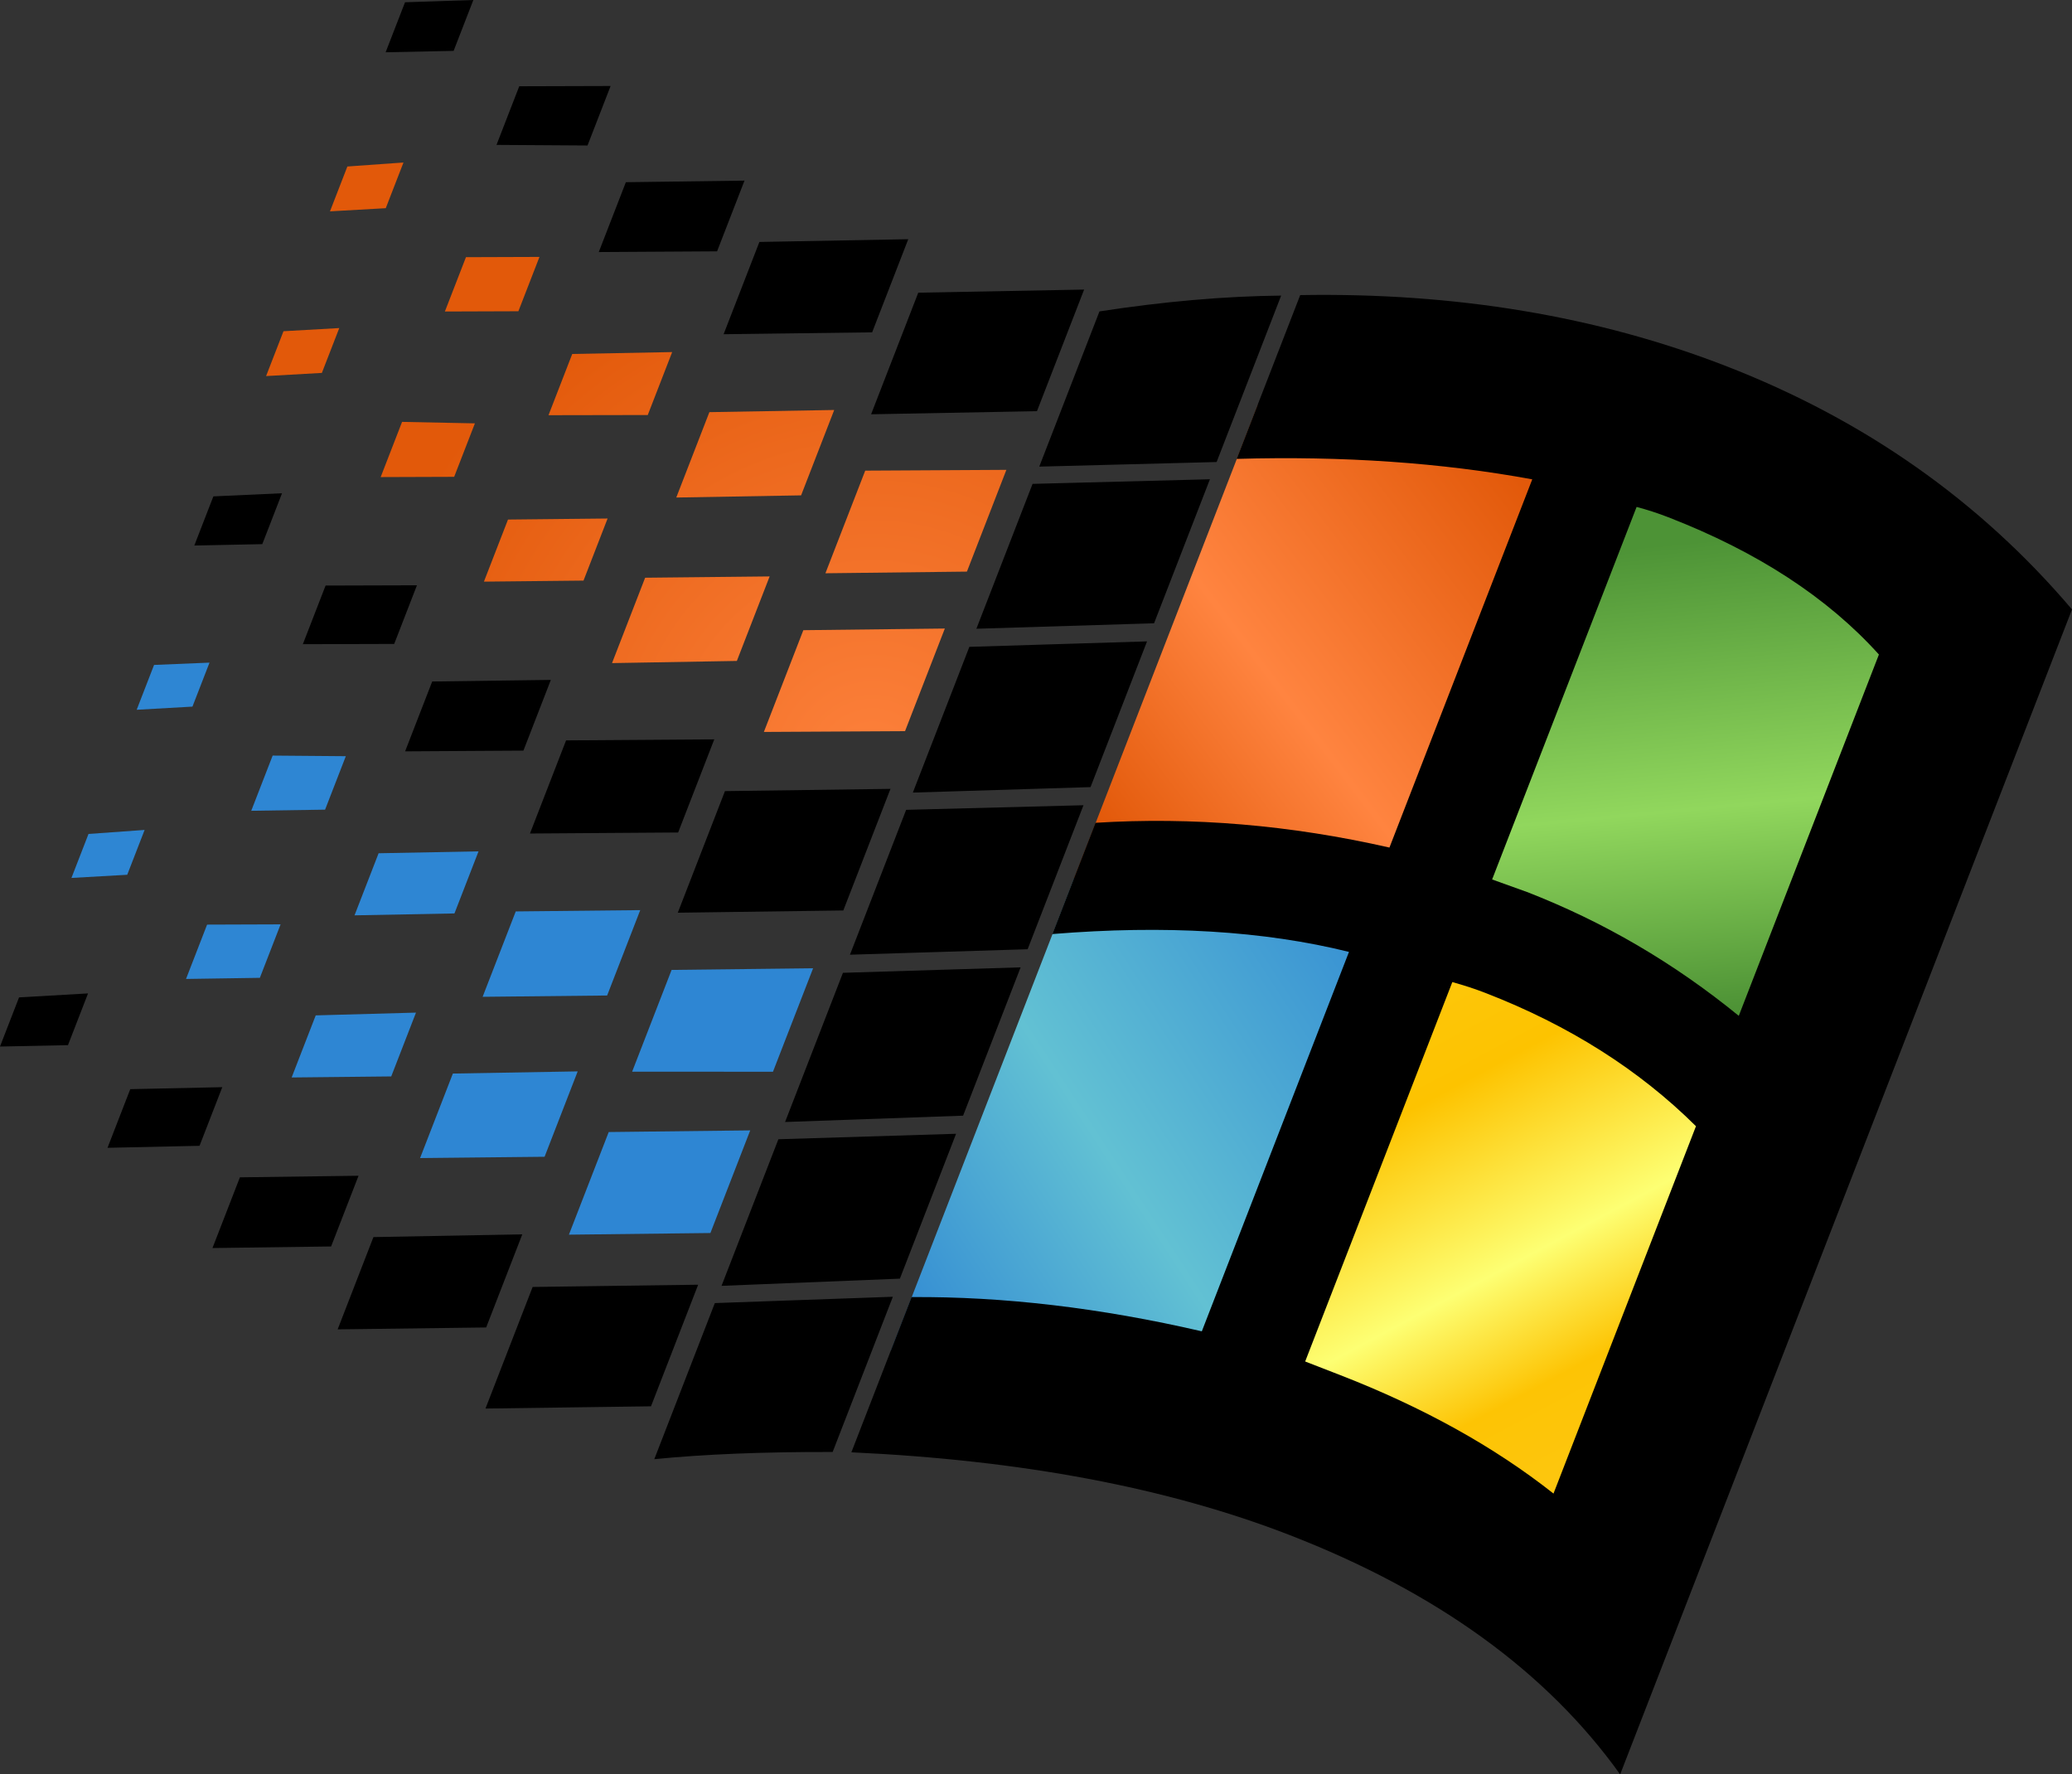 <?xml version="1.0" encoding="UTF-8"?>
<svg width="2240.6" height="1918.4" version="1.1" viewBox="-10 0 2240.6 1918.4" xmlns="http://www.w3.org/2000/svg" xmlns:xlink="http://www.w3.org/1999/xlink">
 <rect x="-10" y="0" width="2240.6" height="1918.4" fill="#333333" stroke="none"/>
 <defs>
  <radialGradient id="radialGradient1912-3-0" cx="292.28" cy="410.45" r="65.677" gradientTransform="matrix(1.45 0 0 1.485 -132.55 -200.99)" gradientUnits="userSpaceOnUse">
   <stop stop-color="#fd813c" offset="0"/>
   <stop stop-color="#e2590a" offset="1"/>
  </radialGradient>
  <linearGradient id="linearGradient1930-5-7" x1="395.57" x2="289.35" y1="437.23" y2="506.28" gradientUnits="userSpaceOnUse">
   <stop stop-color="#2e86d3" offset="0"/>
   <stop stop-color="#62c1d3" offset=".587"/>
   <stop stop-color="#2e86d3" offset="1"/>
  </linearGradient>
  <linearGradient id="linearGradient1966-2-2" x1="431.39" x2="439.32" y1="368.2" y2="452.68" gradientUnits="userSpaceOnUse">
   <stop stop-color="#4d9336" offset="0"/>
   <stop stop-color="#91d75d" offset=".571"/>
   <stop stop-color="#4e9336" offset="1"/>
  </linearGradient>
  <linearGradient id="linearGradient1946-7-3" x1="354.28" x2="432.94" y1="416.3" y2="563.28" gradientUnits="userSpaceOnUse">
   <stop stop-color="#ffcf23" offset="0"/>
   <stop stop-color="#fdc300" offset=".386"/>
   <stop stop-color="#fdff73" offset=".587"/>
   <stop stop-color="#fdc404" offset=".718"/>
   <stop stop-color="#fdca21" offset="1"/>
  </linearGradient>
  <linearGradient id="linearGradient1920-6-1" x1="412.72" x2="334.27" y1="361.26" y2="420.59" gradientUnits="userSpaceOnUse">
   <stop stop-color="#e2590a" offset="0"/>
   <stop stop-color="#ff8440" offset=".587"/>
   <stop stop-color="#e2590a" offset="1"/>
  </linearGradient>
  <clipPath id="clipPath2034">
   <path d="m424.62 348.52-11.598-2.133c-16.087-2.958-33.344-4.243-51.732-3.946l-33.377 86.038 4.495-0.281c16.672-1.041 33.537 0.371 50.699 4.278l8.216 1.871z" fill="#f00" stroke-width=".168"/>
  </clipPath>
  <clipPath id="clipPath2050">
   <path d="m439.54 353.78c-2.219-0.861-4.486-1.598-6.795-2.211l-8.442-2.24-33.064 85.232 15.587 5.603c12.925 5.022 24.83 11.979 35.833 20.964l10.409 8.501 32.529-83.852-4.021-4.462c-10.558-11.716-24.732-20.822-42.035-27.534z" color="#000000" fill="#008000" stroke-width=".168"/>
  </clipPath>
  <clipPath id="clipPath2450">
   <path d="m391.02 435.13-10.757-2.668c-15.526-3.85-33.013-5.031-52.418-3.812l-33.306 85.855 3.861-0.026c15.915-0.107 32.754 1.863 50.54 5.977l8.239 1.906z" fill="#00f" stroke-width=".168"/>
  </clipPath>
  <clipPath id="clipPath2456">
   <path d="m406.32 440.33c-2.219-0.861-4.553-1.625-7.005-2.305l-8.51-2.359-33.497 86.347 15.372 5.963c14.41 5.59 26.501 12.341 36.386 20.149l10.368 8.19 33.009-85.091-4.53-4.499c-11.366-11.29-25.342-20.091-41.592-26.395z" color="#000000" fill="#ff0" stroke-width=".168"/>
  </clipPath>
  <clipPath id="clipPath2498">
   <path d="m205.88 298.33-10.209 0.731-3.164 8.157 10.148-0.575zm24.737 17.176-13.372 0.046-3.833 9.882 13.372-0.046zm-36.42 12.94-10.149 0.575-3.164 8.157 10.148-0.575zm60.565 4.367-18.181 0.346-4.32 11.137 18.059-0.033zm29.479 10.534-22.71 0.393-6.024 15.529 22.71-0.393zm-78.618 2.165-3.894 10.039 13.372-0.046 3.773-9.725zm109.94 8.724-25.681 0.143-7.241 18.666 25.742-0.3zm-72.55 8.85-18.119 0.189-4.381 11.293 18.119-0.189zm29.479 10.534-22.649 0.237-6.024 15.528 22.71-0.393zm31.874 9.478-25.742 0.3-7.18 18.509 25.681-0.143z" fill="#f00" stroke-width=".168"/>
  </clipPath>
  <clipPath id="clipPath2524">
   <path d="m170.59 389.3-10.087 0.418-3.164 8.157 10.148-0.575zm11.487 16.908-3.894 10.038 13.433-0.203 3.772-9.725zm-23.292 13.522-10.209 0.731-3.103 8 10.148-0.575zm60.748 3.896-18.18 0.346-4.381 11.293 18.18-0.346zm29.418 10.69-22.649 0.237-6.024 15.529 22.65-0.237zm-65.429 2.59-13.372 0.046-3.833 9.882 13.433-0.203zm96.877 7.986-25.742 0.3-7.18 18.509 25.62 0.013zm-72.246 8.066-18.241 0.503-4.381 11.293 18.119-0.189zm29.418 10.69-22.71 0.394-5.963 15.372 22.65-0.237zm31.387 10.732-25.742 0.3-7.241 18.666 25.742-0.3z" fill="#00f" stroke-width=".168"/>
  </clipPath>
 </defs>
 <g>
  <path transform="matrix(5.944 0 0 5.944 -797.43 -1597.6)" d="m509.45 268.79h-376.97v322.76h376.97z" clip-path="url(#clipPath2456)" fill="url(#linearGradient1946-7-3)"/>
  <path transform="matrix(5.944 0 0 5.944 -797.43 -1597.6)" d="m509.45 268.79h-376.97v322.76h376.97z" clip-path="url(#clipPath2050)" fill="url(#linearGradient1966-2-2)"/>
  <path transform="matrix(5.944 0 0 5.944 -797.43 -1597.6)" d="m132.48 268.79v322.76h376.97v-322.76z" clip-path="url(#clipPath2450)" fill="url(#linearGradient1930-5-7)"/>
  <path transform="matrix(5.944 0 0 5.944 -797.43 -1597.6)" d="m132.48 268.79v322.76h376.97v-322.76z" clip-path="url(#clipPath2524)" fill="#2e86d3"/>
  <path transform="matrix(5.944 0 0 5.944 -797.43 -1597.6)" d="m132.48 268.79v322.76h376.97v-322.76z" clip-path="url(#clipPath2034)" fill="url(#linearGradient1920-6-1)"/>
  <path transform="matrix(5.944 0 0 5.944 -797.43 -1597.6)" d="m509.45 591.55v-322.76h-376.97v322.76z" clip-path="url(#clipPath2498)" fill="url(#radialGradient1912-3-0)"/>
  <path d="m501.87 0-73.885 2.443-20.979 54.074 73.523-1.512 21.34-55.006zm148.42 92.973-98.793 0.291-24.594 63.396 98.43 0.643 24.957-64.33zm144.8 102.3-128.3 1.713-29.297 75.516 127.94-0.779 29.658-76.449zm177.08 63.334-160.98 2.981-38.699 99.758 160.62-2.051 39.061-100.69zm190.17 54.467-179.36 3.359-50.994 131.46 179.36-3.359 50.996-131.46zm233.68 5.916-68.719 177.14c114.98-3.306 221.53 4.063 319.64 22.104l-154.43 398.09c-107.1-24.386-213.05-33.307-317.84-26.764l-46.654 120.27c121.84-9.939 228.75-3.505 320.73 19.305l-159.13 410.21c-109.58-25.348-214.2-37.688-313.86-37.02l-65.102 167.82c184.06 8.478 341.98 38.274 473.74 89.389 159.12 61.726 278.31 148.01 357.59 258.85l488.62-1259.5c-99.646-117.31-224.37-205.03-374.16-263.13-139.22-54.008-292.7-79.582-460.42-76.715zm-20.607 0.586c-61.032 0.637-126.52 6.337-196.48 17.096l-65.1 167.81 191.78-4.975 69.803-179.94zm-77.037 198.58-191.78 4.975-60.76 156.63 192.14-5.906 60.398-155.7zm-1003.4 15.125-74.246 3.375-20.615 53.143 73.523-1.512 21.338-55.006zm1464.8 14.781c11.67 3.097 23.1 6.814 34.287 11.154 96.335 37.371 172.25 86.845 227.74 148.41l-151.54 390.64c-70.052-57.208-146.41-101.84-229.07-133.91l-37.654-13.535 156.24-402.76zm-1318.9 84.719-98.793 0.289-24.594 63.396 98.793-0.289 24.594-63.396zm789.51 60.648-192.14 5.906-61.123 157.56 192.14-5.908 61.121-157.56zm-644.71 41.646-128.3 1.713-29.295 75.518 127.94-0.781 29.656-76.449zm176.72 64.266-160.25 1.117-39.061 100.69 160.25-1.117 39.061-100.69zm190.54 53.535-178.99 2.428-50.996 131.46 178.99-2.428 50.996-131.46zm208.73 17.689-191.78 4.977-60.762 156.63 192.14-5.908 60.398-155.7zm-67.994 175.27-192.14 5.908-62.57 161.29 192.51-6.84 62.207-160.36zm466.84 15.922c12.913 3.579 24.963 7.539 36.15 11.879 90.123 34.962 165.9 82.949 227.32 143.96l-154.07 397.16c-64.04-50.586-141.12-93.36-231.24-128.32l-37.293-14.467 159.13-410.21zm-1475.3 12.256-74.609 4.309-20.615 53.141 73.523-1.51 21.701-55.94zm145.17 101.37-99.516 2.154-24.594 63.396 99.516-2.154 24.594-63.396zm793.49 50.392-192.14 5.908-61.484 158.49 192.87-7.773 60.76-156.63zm-646.15 45.377-128.3 1.713-29.656 76.449 128.3-1.713 29.656-76.449zm177.08 63.334-160.97 2.98-38.699 99.758 160.61-2.051 39.061-100.69zm190.17 54.467-178.99 2.428-50.996 131.46 178.99-2.428 50.996-131.46zm210.54 13.029-192.51 6.838-65.461 168.75c54.297-5.395 118.58-7.986 192.87-7.771l65.102-167.81z"/>
 </g>
</svg>
